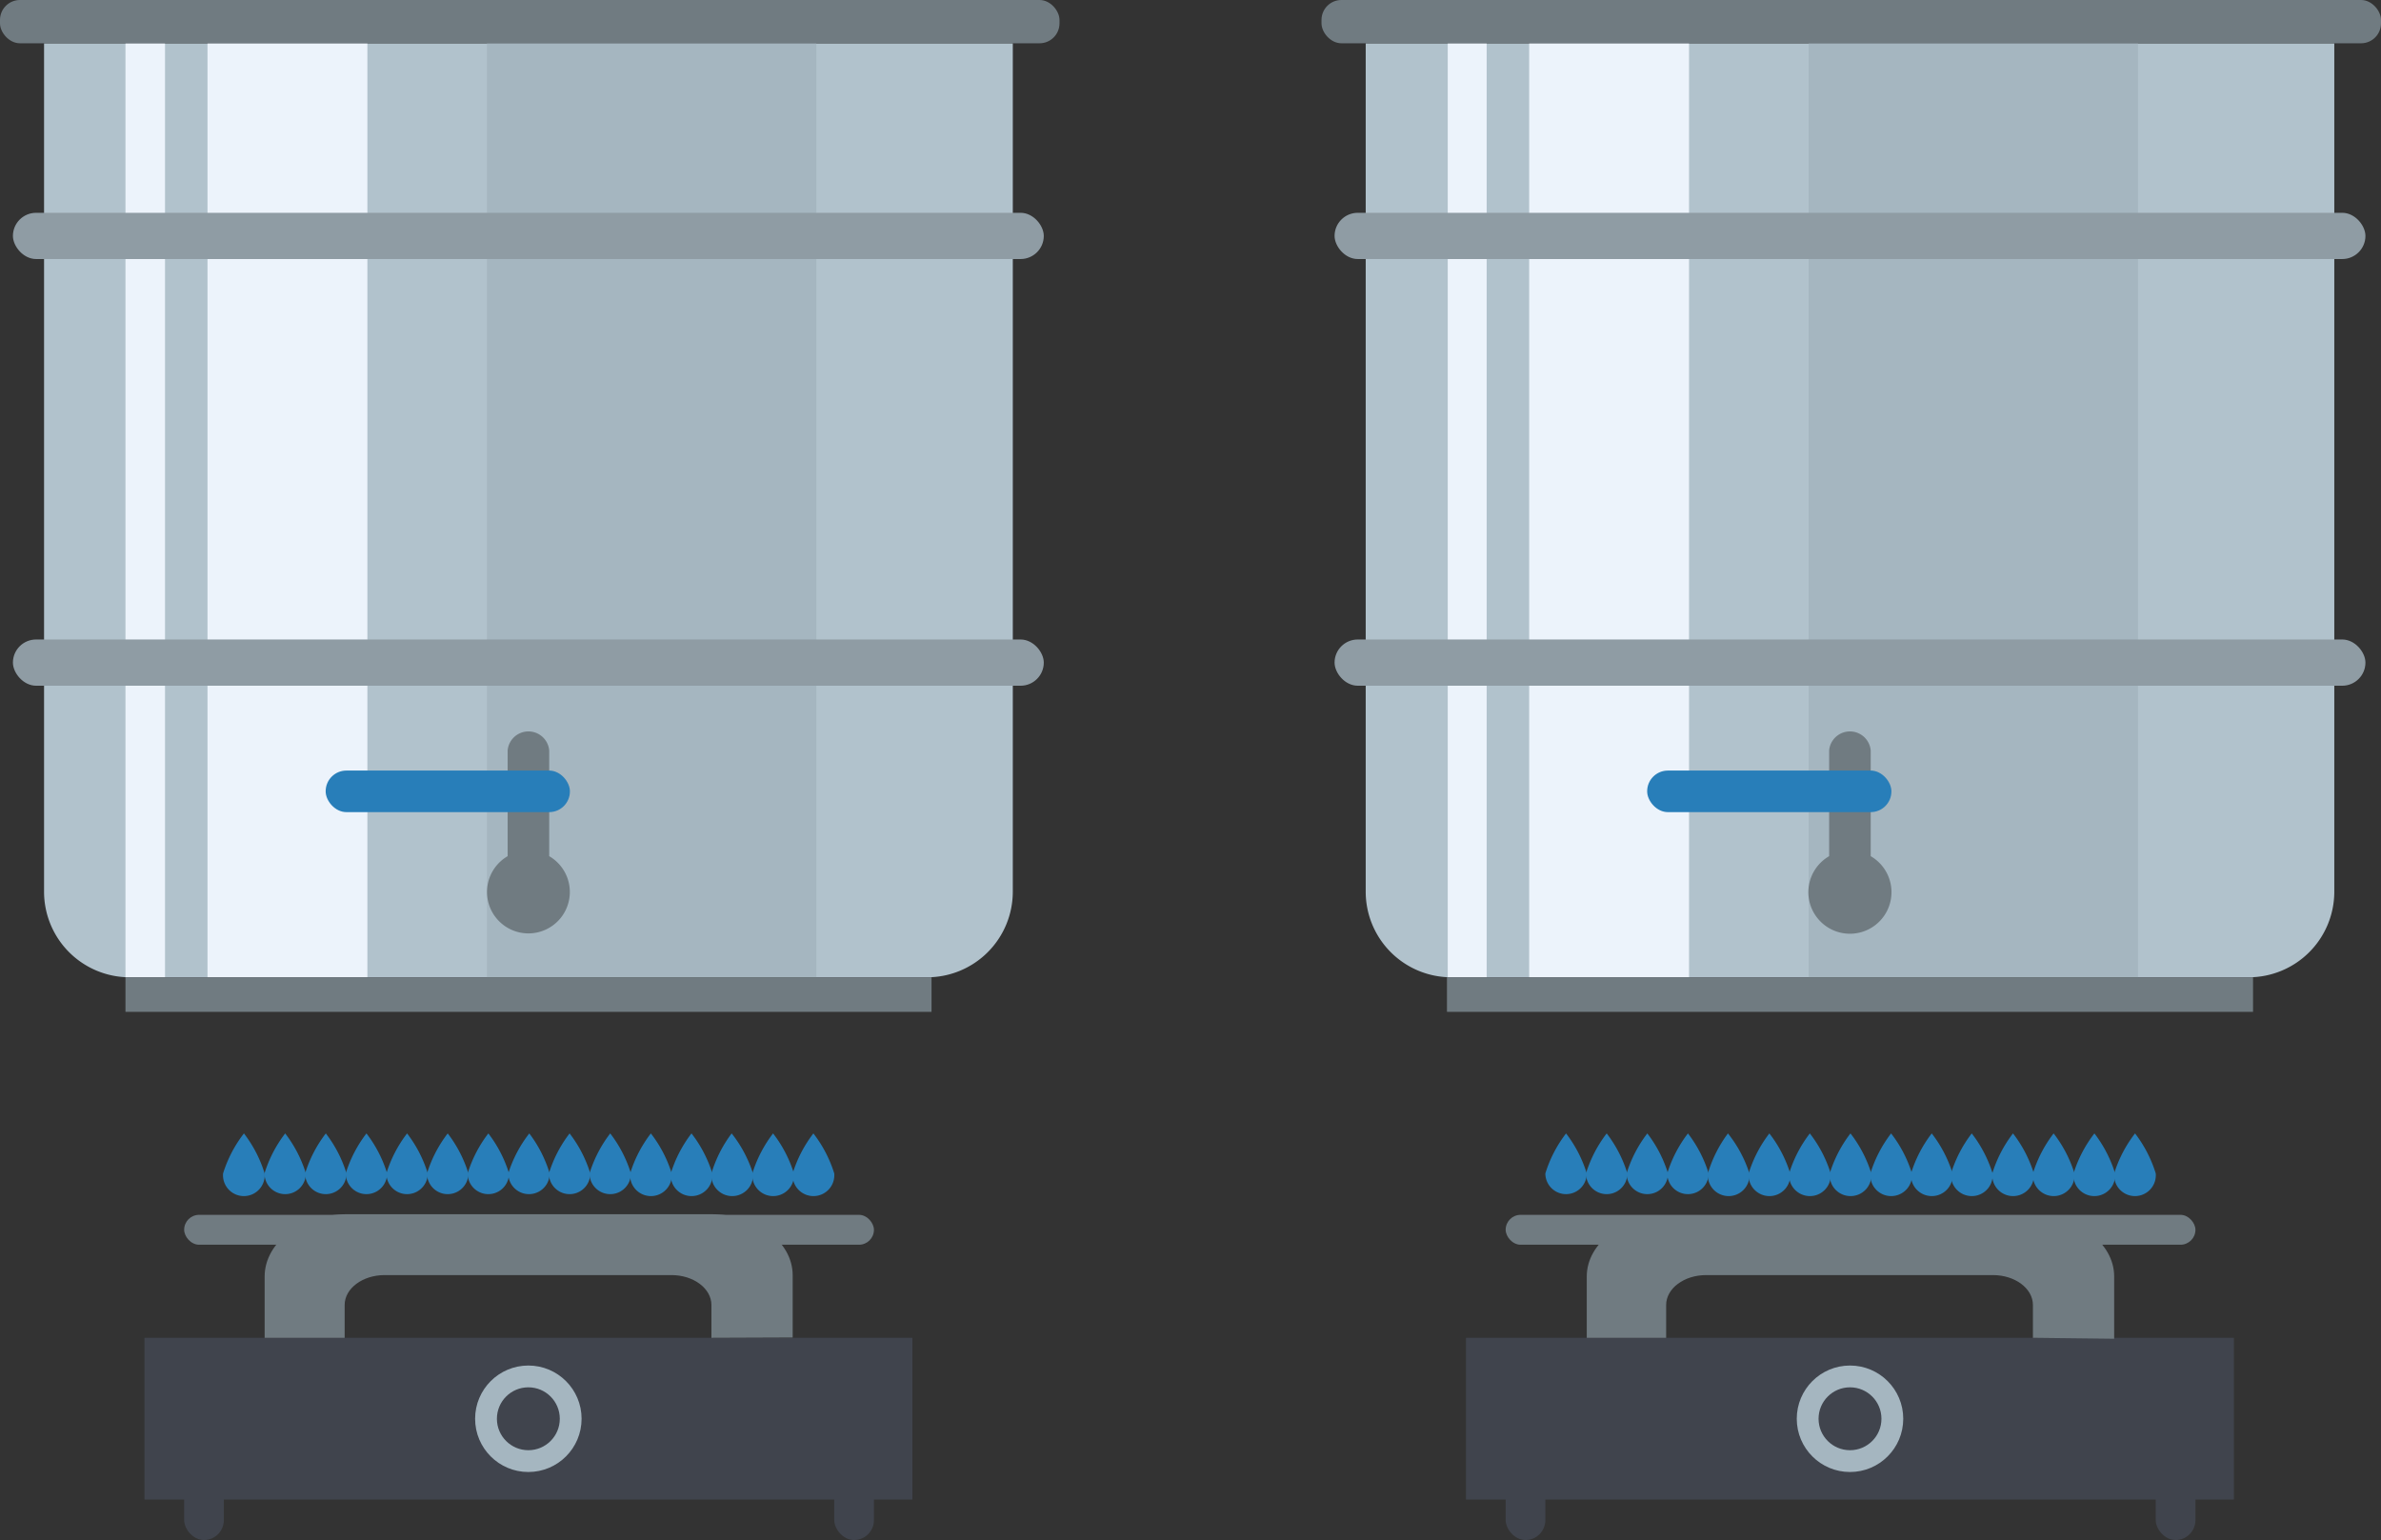 <svg xmlns="http://www.w3.org/2000/svg" viewBox="0 0 152.95 98.93"><rect x="0" y="0" width="152.95" height="98.93" fill="#333333" stroke="none"/><defs><style>.cls-1{fill:#b1c2cc;}.cls-2{fill:#ecf3fb;}.cls-3{fill:#a5b6c0;}.cls-4{fill:#707b81;}.cls-5{fill:#287eb9;}.cls-6{fill:#8f9ca4;}.cls-7{fill:#40444d;}</style></defs><g id="Laag_2" data-name="Laag 2"><g id="Laag_1-2" data-name="Laag 1"><path class="cls-1" d="M2.83,2.78H65.06a0,0,0,0,1,0,0v54.5a5.5,5.5,0,0,1-5.5,5.5H8.33a5.5,5.5,0,0,1-5.5-5.5V2.78A0,0,0,0,1,2.83,2.78Z"/><rect class="cls-2" x="13.33" y="2.78" width="10.27" height="60"/><rect class="cls-3" x="31.28" y="2.78" width="21.16" height="60"/><path class="cls-2" d="M10.6,2.78H8.06v60l.27,0H10.6Z"/><rect class="cls-4" x="8.06" y="62.78" width="51.78" height="2.22"/><rect class="cls-4" width="68.06" height="2.78" rx="1.28"/><path class="cls-4" d="M35.28,55V48.21a1.34,1.34,0,0,0-2.67,0V55a2.66,2.66,0,1,0,2.67,0Z"/><rect class="cls-5" x="20.92" y="49.5" width="15.69" height="2.67" rx="1.33"/><rect class="cls-6" x="0.83" y="13.67" width="66.22" height="2.97" rx="1.49"/><rect class="cls-6" x="0.83" y="41.08" width="66.22" height="2.97" rx="1.49"/><path class="cls-1" d="M87.73,2.78h62.22a0,0,0,0,1,0,0v54.5a5.5,5.5,0,0,1-5.5,5.5H93.23a5.5,5.5,0,0,1-5.5-5.5V2.78A0,0,0,0,1,87.73,2.78Z"/><rect class="cls-2" x="98.23" y="2.78" width="10.27" height="60"/><rect class="cls-3" x="116.18" y="2.78" width="21.16" height="60"/><path class="cls-2" d="M95.5,2.78H93v60l.28,0H95.5Z"/><rect class="cls-4" x="92.95" y="62.78" width="51.78" height="2.22"/><rect class="cls-4" x="84.89" width="68.06" height="2.78" rx="1.28"/><path class="cls-4" d="M120.17,55V48.21a1.34,1.34,0,0,0-2.67,0V55a2.67,2.67,0,1,0,2.67,0Z"/><rect class="cls-5" x="105.81" y="49.5" width="15.69" height="2.67" rx="1.33"/><rect class="cls-6" x="85.73" y="13.67" width="66.22" height="2.97" rx="1.49"/><rect class="cls-6" x="85.73" y="41.08" width="66.22" height="2.97" rx="1.49"/></g><g id="Laag_3" data-name="Laag 3"><path class="cls-5" d="M17,75.38a1.34,1.34,0,1,1-2.67,0,8.13,8.13,0,0,1,1.34-2.57A8.15,8.15,0,0,1,17,75.38Z"/><path class="cls-5" d="M19.65,75.38a1.33,1.33,0,1,1-2.66,0,8.15,8.15,0,0,1,1.33-2.57A8.15,8.15,0,0,1,19.65,75.38Z"/><path class="cls-5" d="M22.26,75.38a1.33,1.33,0,1,1-2.66,0,8.15,8.15,0,0,1,1.33-2.57A8.15,8.15,0,0,1,22.26,75.38Z"/><path class="cls-5" d="M24.87,75.38a1.33,1.33,0,1,1-2.66,0,8.15,8.15,0,0,1,1.33-2.57A8.15,8.15,0,0,1,24.87,75.38Z"/><path class="cls-5" d="M27.48,75.38a1.33,1.33,0,1,1-2.66,0,8.15,8.15,0,0,1,1.33-2.57A8.15,8.15,0,0,1,27.48,75.38Z"/><path class="cls-5" d="M30.09,75.38a1.33,1.33,0,1,1-2.66,0,8.15,8.15,0,0,1,1.33-2.57A8.15,8.15,0,0,1,30.09,75.38Z"/><path class="cls-5" d="M32.7,75.38a1.33,1.33,0,1,1-2.66,0,8.15,8.15,0,0,1,1.33-2.57A8.15,8.15,0,0,1,32.7,75.38Z"/><path class="cls-5" d="M35.31,75.38a1.33,1.33,0,1,1-2.66,0A8.15,8.15,0,0,1,34,72.81,8.15,8.15,0,0,1,35.31,75.38Z"/><path class="cls-5" d="M37.92,75.38a1.33,1.33,0,1,1-2.66,0,8.15,8.15,0,0,1,1.33-2.57A8.15,8.15,0,0,1,37.92,75.38Z"/><path class="cls-5" d="M40.53,75.38a1.33,1.33,0,1,1-2.66,0,8.15,8.15,0,0,1,1.33-2.57A8.15,8.15,0,0,1,40.53,75.38Z"/><path class="cls-5" d="M43.15,75.38a1.34,1.34,0,1,1-2.67,0,8.15,8.15,0,0,1,1.33-2.57A8.13,8.13,0,0,1,43.15,75.38Z"/><path class="cls-5" d="M45.76,75.38a1.34,1.34,0,1,1-2.67,0,8.15,8.15,0,0,1,1.33-2.57A8.13,8.13,0,0,1,45.76,75.38Z"/><path class="cls-5" d="M48.37,75.38a1.34,1.34,0,1,1-2.67,0A8.15,8.15,0,0,1,47,72.81,8.13,8.13,0,0,1,48.37,75.38Z"/><path class="cls-5" d="M51,75.38a1.34,1.34,0,1,1-2.67,0,8.15,8.15,0,0,1,1.33-2.57A8.13,8.13,0,0,1,51,75.38Z"/><path class="cls-5" d="M53.59,75.38a1.34,1.34,0,1,1-2.67,0,8.15,8.15,0,0,1,1.33-2.57A8.13,8.13,0,0,1,53.59,75.38Z"/><rect class="cls-7" x="9.28" y="85.94" width="49.33" height="10.39"/><path class="cls-4" d="M45.7,85.94V83.83c0-1.06-1.15-1.92-2.57-1.92H24.71c-1.42,0-2.57.86-2.57,1.92v2.11H17V82C17,79.8,19.39,78,22.28,78h23.4c2.9,0,5.24,1.76,5.24,3.92v4Z"/><rect class="cls-4" x="11.83" y="78.04" width="44.31" height="1.92" rx="0.96"/><rect class="cls-7" x="53.59" y="93.97" width="2.55" height="4.96" rx="1.28"/><rect class="cls-7" x="11.83" y="93.97" width="2.55" height="4.96" rx="1.28"/><circle class="cls-3" cx="33.94" cy="91.14" r="3.42"/><circle class="cls-7" cx="33.94" cy="91.14" r="2.02"/><path class="cls-5" d="M101.93,75.38a1.33,1.33,0,1,1-2.66,0,8.15,8.15,0,0,1,1.33-2.57A8.15,8.15,0,0,1,101.93,75.38Z"/><path class="cls-5" d="M104.54,75.38a1.33,1.33,0,1,1-2.66,0,8.15,8.15,0,0,1,1.33-2.57A8.15,8.15,0,0,1,104.54,75.38Z"/><path class="cls-5" d="M107.15,75.38a1.33,1.33,0,1,1-2.66,0,8.15,8.15,0,0,1,1.33-2.57A8.15,8.15,0,0,1,107.15,75.38Z"/><path class="cls-5" d="M109.76,75.38a1.33,1.33,0,1,1-2.66,0,8.15,8.15,0,0,1,1.33-2.57A8.15,8.15,0,0,1,109.76,75.38Z"/><path class="cls-5" d="M112.38,75.38a1.34,1.34,0,1,1-2.67,0A8.15,8.15,0,0,1,111,72.81,8.13,8.13,0,0,1,112.38,75.38Z"/><path class="cls-5" d="M115,75.38a1.34,1.34,0,1,1-2.67,0,8.15,8.15,0,0,1,1.33-2.57A8.13,8.13,0,0,1,115,75.38Z"/><path class="cls-5" d="M117.6,75.38a1.34,1.34,0,1,1-2.67,0,8.15,8.15,0,0,1,1.33-2.57A8.13,8.13,0,0,1,117.6,75.38Z"/><path class="cls-5" d="M120.21,75.38a1.34,1.34,0,1,1-2.67,0,8.15,8.15,0,0,1,1.33-2.57A8.13,8.13,0,0,1,120.21,75.38Z"/><path class="cls-5" d="M122.82,75.38a1.34,1.34,0,1,1-2.67,0,8.15,8.15,0,0,1,1.33-2.57A8.13,8.13,0,0,1,122.82,75.38Z"/><path class="cls-5" d="M125.43,75.38a1.34,1.34,0,1,1-2.67,0,8.15,8.15,0,0,1,1.33-2.57A8.13,8.13,0,0,1,125.43,75.38Z"/><path class="cls-5" d="M128,75.38a1.34,1.34,0,1,1-2.67,0,8.15,8.15,0,0,1,1.33-2.57A8.13,8.13,0,0,1,128,75.38Z"/><path class="cls-5" d="M130.65,75.38a1.34,1.34,0,1,1-2.67,0,8.15,8.15,0,0,1,1.33-2.57A8.13,8.13,0,0,1,130.65,75.38Z"/><path class="cls-5" d="M133.26,75.38a1.34,1.34,0,1,1-2.67,0,8.15,8.15,0,0,1,1.33-2.57A8.13,8.13,0,0,1,133.26,75.38Z"/><path class="cls-5" d="M135.87,75.38a1.34,1.34,0,1,1-2.67,0,8.13,8.13,0,0,1,1.34-2.57A8.15,8.15,0,0,1,135.87,75.38Z"/><path class="cls-5" d="M138.48,75.38a1.34,1.34,0,1,1-2.67,0,8.13,8.13,0,0,1,1.34-2.57A8.15,8.15,0,0,1,138.48,75.38Z"/><rect class="cls-7" x="94.17" y="85.94" width="49.33" height="10.39"/><path class="cls-4" d="M130.59,85.94V83.83c0-1.06-1.15-1.92-2.57-1.92H109.6c-1.42,0-2.57.86-2.57,1.92v2.11h-5.1V82c0-2.16,2.35-3.92,5.24-3.92h23.4c2.9,0,5.24,1.76,5.24,3.92v4Z"/><rect class="cls-4" x="96.72" y="78.04" width="44.31" height="1.92" rx="0.96"/><rect class="cls-7" x="138.48" y="93.97" width="2.55" height="4.96" rx="1.28"/><rect class="cls-7" x="96.72" y="93.97" width="2.55" height="4.96" rx="1.28"/><circle class="cls-3" cx="118.84" cy="91.14" r="3.42"/><circle class="cls-7" cx="118.84" cy="91.14" r="2.02"/></g></g></svg>